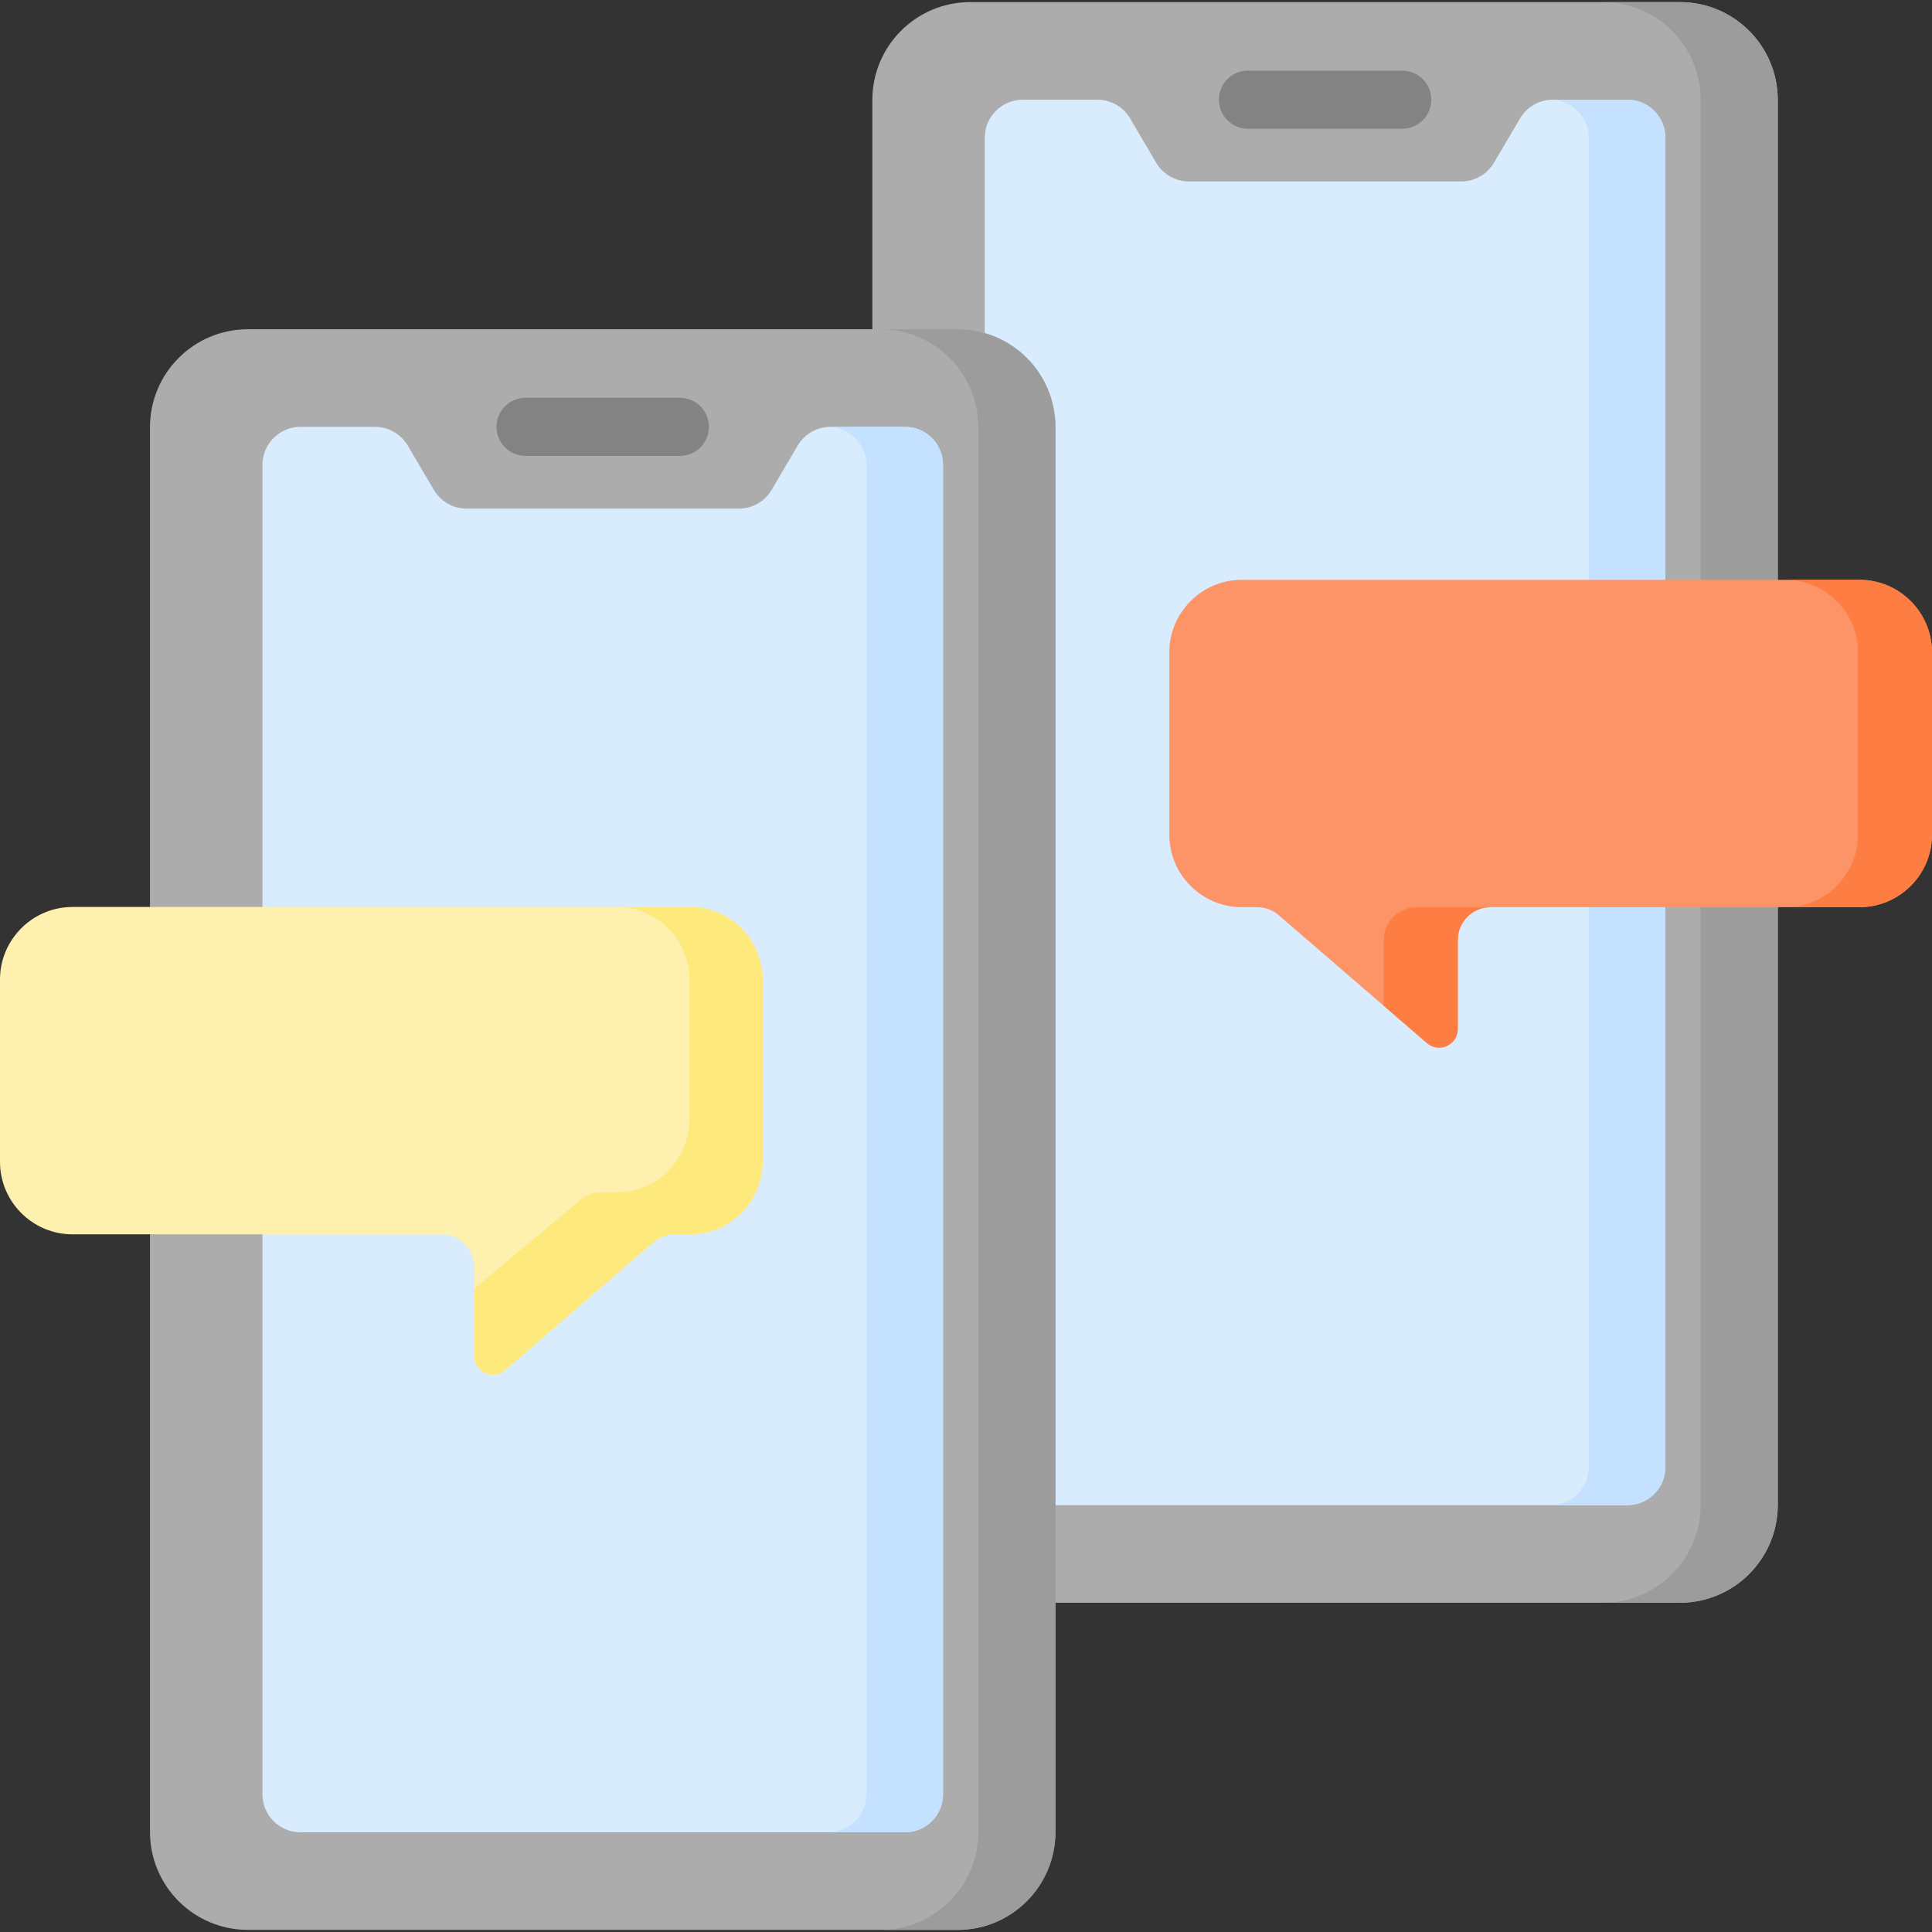 <svg id="Capa_1" enable-background="new 0 0 512 512" height="512" viewBox="0 0 512 512" width="512" xmlns="http://www.w3.org/2000/svg"><rect x="0" y="0" width="512" height="512" fill="#333333" stroke="none"/><g><path d="m445.192 424.739h-188.07c-14.327 0-25.941-11.614-25.941-25.941v-372.298c0-14.327 11.614-25.941 25.941-25.941h188.07c14.327 0 25.941 11.614 25.941 25.941v372.298c.001 14.327-11.614 25.941-25.941 25.941z" fill="#acacac"/><path d="m471.131 26.496v372.301c0 14.324-11.612 25.946-25.936 25.946h-20.44c14.324 0 25.936-11.622 25.936-25.946v-372.301c0-14.324-11.612-25.936-25.936-25.936h20.44c14.324 0 25.936 11.612 25.936 25.936z" fill="#9c9c9c"/><path d="m402.822 31.389-6.907 11.733c-1.812 3.078-5.118 4.968-8.69 4.968h-36.068-36.068c-3.572 0-6.878-1.89-8.69-4.968l-6.907-11.733c-1.812-3.078-5.118-4.968-8.69-4.968h-19.745c-5.569 0-10.084 4.515-10.084 10.084v352.29c0 5.569 4.515 10.084 10.084 10.084h80.1 80.1c5.569 0 10.084-4.515 10.084-10.084v-352.291c0-5.569-4.515-10.084-10.084-10.084h-19.745c-3.572 0-6.878 1.89-8.69 4.969z" fill="#d8ecfe"/><path d="m441.344 36.503v352.287c0 5.577-4.521 10.088-10.088 10.088h-20.318c5.567 0 10.088-4.511 10.088-10.088v-352.287c0-5.455-4.338-9.885-9.743-10.068.071-.01.152-.01.223-.01h19.749c5.568 0 10.089 4.51 10.089 10.078z" fill="#c4e2ff"/><path d="m329.079 153.662h163.72c10.558 0 19.197 8.639 19.197 19.197v48.357c0 10.558-8.638 19.197-19.197 19.197h-97.785c-4.798 0-8.687 3.889-8.687 8.687v23.588c0 4.23-4.968 6.505-8.171 3.742l-39.301-33.907c-1.577-1.361-3.591-2.11-5.675-2.11h-4.101c-10.558 0-19.197-8.639-19.197-19.197v-48.357c0-10.559 8.639-19.197 19.197-19.197z" fill="#fd9468"/><path d="m375.394 240.412h19.624c-4.806 0-8.687 3.892-8.687 8.687v23.587c0 4.231-4.97 6.51-8.174 3.738l-11.45-9.879v-17.447c-.001-4.794 3.891-8.686 8.687-8.686z" fill="#fe7d43"/><path d="m512 172.864v48.356c0 10.556-8.647 19.193-19.203 19.193h-19.614c10.556 0 19.192-8.636 19.192-19.193v-48.356c0-10.567-8.636-19.203-19.192-19.203h19.614c10.556 0 19.203 8.636 19.203 19.203z" fill="#fe7d43"/><g><path d="m371.6 34.122h-40.884c-4.254 0-7.702-3.448-7.702-7.702s3.448-7.702 7.702-7.702h40.884c4.254 0 7.702 3.448 7.702 7.702s-3.448 7.702-7.702 7.702z" fill="#838383"/></g><g><path d="m253.762 511.438h-188.07c-14.327 0-25.941-11.614-25.941-25.941v-372.299c0-14.327 11.614-25.941 25.941-25.941h188.07c14.327 0 25.941 11.614 25.941 25.941v372.298c0 14.327-11.614 25.942-25.941 25.942z" fill="#acacac"/><path d="m279.7 113.194v372.301c0 14.324-11.612 25.946-25.936 25.946h-20.44c14.324 0 25.936-11.622 25.936-25.946v-372.301c0-14.324-11.612-25.936-25.936-25.936h20.44c14.325 0 25.936 11.612 25.936 25.936z" fill="#9c9c9c"/><path d="m211.391 118.087-6.907 11.733c-1.812 3.078-5.118 4.968-8.69 4.968h-36.068-36.068c-3.572 0-6.878-1.89-8.69-4.968l-6.907-11.733c-1.812-3.078-5.118-4.968-8.69-4.968h-19.744c-5.569 0-10.084 4.515-10.084 10.084v352.29c0 5.569 4.515 10.084 10.084 10.084h80.1 80.1c5.569 0 10.084-4.515 10.084-10.084v-352.29c0-5.569-4.515-10.084-10.084-10.084h-19.745c-3.573-.001-6.879 1.889-8.691 4.968z" fill="#d8ecfe"/><path d="m249.914 123.201v352.288c0 5.577-4.521 10.088-10.088 10.088h-20.318c5.567 0 10.088-4.511 10.088-10.088v-352.288c0-5.455-4.338-9.885-9.743-10.068.071-.01.152-.01.223-.01h19.749c5.568 0 10.089 4.511 10.089 10.078z" fill="#c4e2ff"/><path d="m182.917 240.36h-163.72c-10.559 0-19.197 8.639-19.197 19.197v48.357c0 10.558 8.638 19.197 19.197 19.197h97.785c4.798 0 8.687 3.889 8.687 8.687v23.588c0 4.23 4.968 6.505 8.171 3.742l39.301-33.907c1.577-1.361 3.591-2.11 5.675-2.11h4.101c10.558 0 19.197-8.639 19.197-19.197v-48.357c0-10.558-8.639-19.197-19.197-19.197z" fill="#fef0ae"/><path d="m202.115 259.556v48.357c0 10.555-8.635 19.201-19.201 19.201h-4.094c-2.093 0-4.104.742-5.679 2.103l-39.306 33.911c-3.2 2.763-8.168.488-8.168-3.739v-17.849l28.059-23.478c1.585-1.361 3.596-2.113 5.679-2.113h4.104c10.555 0 19.19-8.635 19.19-19.201v-37.193c0-10.555-8.635-19.201-19.19-19.201h19.404c10.567.002 19.202 8.647 19.202 19.202z" fill="#fee97d"/><g><path d="m180.169 120.82h-40.884c-4.253 0-7.702-3.448-7.702-7.702s3.448-7.702 7.702-7.702h40.884c4.253 0 7.702 3.448 7.702 7.702s-3.449 7.702-7.702 7.702z" fill="#838383"/></g></g></g></svg>